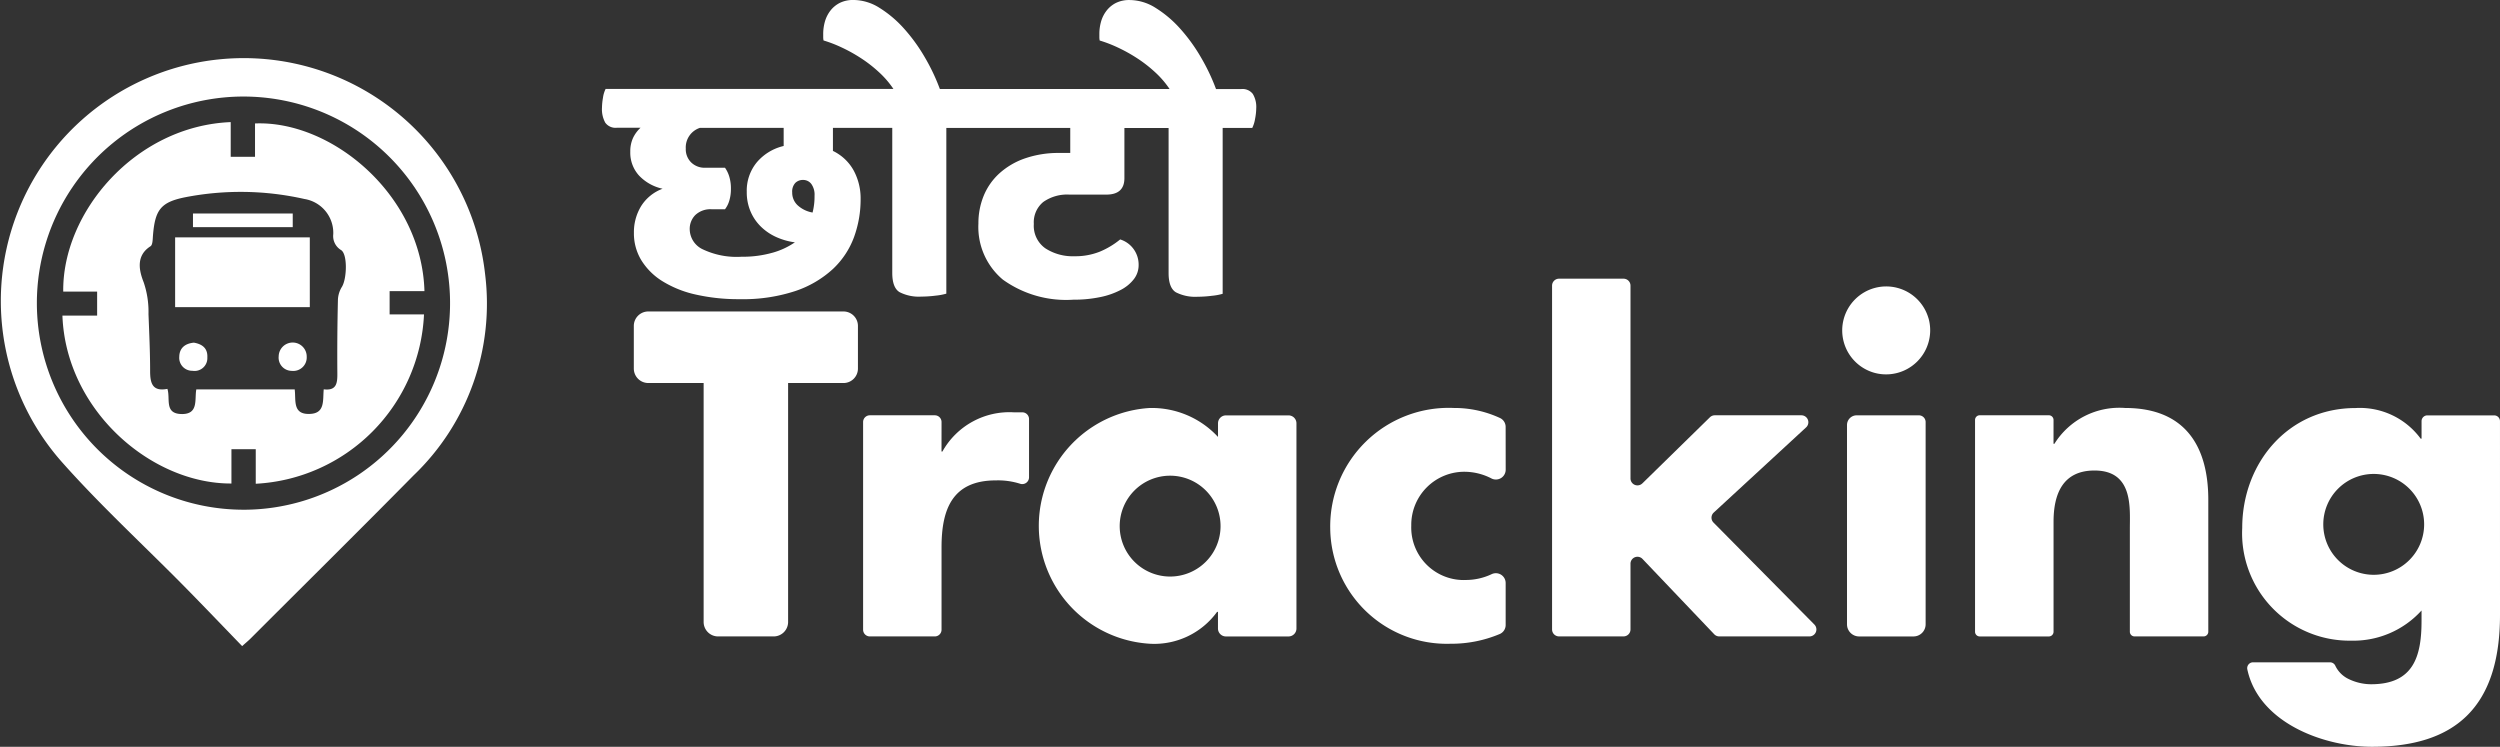 <svg height="45.716" viewBox="0 0 153.041 45.716" width="153.041" xmlns="http://www.w3.org/2000/svg"><rect x="0" y="0" width="153.041" height="45.716" fill="#333333" stroke="none"/><g fill="#fff"><path d="m65.533 56.019c-1.2-1.238-2.35-2.446-3.522-3.635-2.519-2.556-5.174-4.992-7.549-7.675a14.868 14.868 0 1 1 25.945-11.45 14.554 14.554 0 0 1 -4.379 12.31c-3.318 3.364-6.679 6.687-10.021 10.028-.107.103-.216.193-.474.422zm.045-8.348a12.647 12.647 0 1 0 -12.611-12.671 12.655 12.655 0 0 0 12.611 12.67z" transform="translate(-50.71 -16.467)"/><path d="m76.372 33.959h-2.132v1.425h2.105a10.885 10.885 0 0 1 -10.3 10.366v-2.115h-1.488v2.1c-4.887.029-10.133-4.463-10.347-10.28h2.125v-1.466h-2.075c-.064-4.847 4.4-10.139 10.252-10.378v2.126h1.488v-2.043c4.679-.194 10.206 4.361 10.372 10.265zm-6.165 6.01c.8.1.839-.4.833-.994-.012-1.5 0-3.005.036-4.508a1.617 1.617 0 0 1 .246-.774c.306-.5.351-2.013-.06-2.253a1 1 0 0 1 -.472-.968 2.1 2.1 0 0 0 -1.769-2.155 17.725 17.725 0 0 0 -7.285-.108c-1.515.3-1.855.781-1.982 2.333-.019.232-.014.582-.152.669-.943.6-.669 1.566-.416 2.211a5.576 5.576 0 0 1 .293 1.939c.045 1.162.1 2.325.1 3.487 0 .745.139 1.273 1.058 1.093.194.594-.2 1.5.832 1.54 1.1.04.821-.89.938-1.506h6.023c.084.653-.144 1.53.9 1.5.975-.017.812-.828.877-1.506z" transform="translate(-50.389 -16.136)"/><path d="m60.528 30.073h8.244v4.271h-8.244z" transform="translate(-49.807 -15.542)"/><path d="m67.635 28.735v.835h-6.107v-.835z" transform="translate(-49.715 -15.665)"/><path d="m61.655 35.975c.513.09.854.34.824.913a.783.783 0 0 1 -.912.809.792.792 0 0 1 -.807-.857c.009-.54.359-.815.895-.865z" transform="translate(-49.786 -14.999)"/><path d="m67.133 37.7a.807.807 0 0 1 -.8-.893.858.858 0 0 1 1.716.034.824.824 0 0 1 -.916.859z" transform="translate(-49.273 -14.997)"/><path d="m775.534 711.609a.79.79 0 0 0 -.7-.3h-1.553a12.265 12.265 0 0 0 -.939-1.968 10.494 10.494 0 0 0 -1.271-1.746 6.908 6.908 0 0 0 -1.483-1.251 3.013 3.013 0 0 0 -1.594-.484 1.839 1.839 0 0 0 -.827.172 1.687 1.687 0 0 0 -.575.464 1.961 1.961 0 0 0 -.343.666 2.712 2.712 0 0 0 -.109.776v.2a1.051 1.051 0 0 0 .02.2 8.018 8.018 0 0 1 1.079.414 9.511 9.511 0 0 1 1.191.657 8.2 8.2 0 0 1 1.12.868 5.728 5.728 0 0 1 .888 1.029h-14.062a12.206 12.206 0 0 0 -.938-1.968 10.538 10.538 0 0 0 -1.271-1.746 6.921 6.921 0 0 0 -1.483-1.251 3.014 3.014 0 0 0 -1.594-.484 1.838 1.838 0 0 0 -.827.172 1.7 1.7 0 0 0 -.575.464 1.98 1.98 0 0 0 -.343.666 2.731 2.731 0 0 0 -.11.776v.2a1.056 1.056 0 0 0 .02.2 8 8 0 0 1 1.08.414 9.458 9.458 0 0 1 1.19.657 8.134 8.134 0 0 1 1.12.868 5.7 5.7 0 0 1 .888 1.029h-17.619a1.756 1.756 0 0 0 -.162.545 3.787 3.787 0 0 0 -.06.6 1.706 1.706 0 0 0 .2.918.774.774 0 0 0 .706.313h1.453a2.061 2.061 0 0 0 -.454.615 1.95 1.95 0 0 0 -.172.858 2.072 2.072 0 0 0 .535 1.453 2.8 2.8 0 0 0 1.443.807 2.622 2.622 0 0 0 -1.312 1.06 3.057 3.057 0 0 0 -.444 1.644 3.155 3.155 0 0 0 .454 1.674 3.976 3.976 0 0 0 1.291 1.282 6.561 6.561 0 0 0 2.038.817 11.774 11.774 0 0 0 2.694.283 10.19 10.19 0 0 0 3.41-.5 6.393 6.393 0 0 0 2.3-1.352 5.083 5.083 0 0 0 1.291-1.957 6.755 6.755 0 0 0 .4-2.32 3.59 3.59 0 0 0 -.424-1.746 2.864 2.864 0 0 0 -1.271-1.2v-1.412h3.632v8.876q0 .907.444 1.18a2.594 2.594 0 0 0 1.332.274 7.243 7.243 0 0 0 .888-.06 3.474 3.474 0 0 0 .646-.121v-10.146h7.586v1.534h-.658a6.238 6.238 0 0 0 -2.118.333 4.54 4.54 0 0 0 -1.564.918 3.807 3.807 0 0 0 -.959 1.37 4.421 4.421 0 0 0 -.323 1.7 4.2 4.2 0 0 0 1.493 3.43 6.632 6.632 0 0 0 4.318 1.231 7.863 7.863 0 0 0 1.655-.161 4.675 4.675 0 0 0 1.26-.444 2.4 2.4 0 0 0 .8-.665 1.4 1.4 0 0 0 .282-.848 1.622 1.622 0 0 0 -.312-.986 1.592 1.592 0 0 0 -.818-.585 4.97 4.97 0 0 1 -1.24.746 4.028 4.028 0 0 1 -1.564.283 3.068 3.068 0 0 1 -1.776-.484 1.685 1.685 0 0 1 -.706-1.494 1.605 1.605 0 0 1 .575-1.341 2.525 2.525 0 0 1 1.6-.454h2.26q1.111 0 1.11-1.009v-3.068h2.705v8.876q0 .907.444 1.18a2.6 2.6 0 0 0 1.332.274 7.279 7.279 0 0 0 .888-.06 3.473 3.473 0 0 0 .646-.121v-10.155h1.812a1.932 1.932 0 0 0 .172-.555 3.5 3.5 0 0 0 .071-.636 1.55 1.55 0 0 0 -.209-.888zm-29.418 9.723a6.586 6.586 0 0 1 -1.866.242 4.836 4.836 0 0 1 -2.411-.464 1.378 1.378 0 0 1 -.776-1.211 1.2 1.2 0 0 1 .343-.877 1.342 1.342 0 0 1 1.009-.353h.807a1.6 1.6 0 0 0 .263-.524 2.445 2.445 0 0 0 .1-.727 2.515 2.515 0 0 0 -.1-.746 1.883 1.883 0 0 0 -.262-.545h-1.211a1.179 1.179 0 0 1 -.857-.323 1.128 1.128 0 0 1 -.333-.848 1.26 1.26 0 0 1 .867-1.271h5.125v1.11a3.064 3.064 0 0 0 -1.644 1 2.722 2.722 0 0 0 -.615 1.808 2.978 2.978 0 0 0 .232 1.2 2.871 2.871 0 0 0 .636.931 3.253 3.253 0 0 0 .938.636 4.048 4.048 0 0 0 1.14.323 4.61 4.61 0 0 1 -1.384.64zm2.472-2.462a1.808 1.808 0 0 1 -.918-.444 1.054 1.054 0 0 1 -.333-.787.774.774 0 0 1 .192-.585.662.662 0 0 1 .475-.181.63.63 0 0 1 .5.242 1.118 1.118 0 0 1 .2.727 3.909 3.909 0 0 1 -.122 1.032z" transform="translate(-698.841 -705.858)"/><path d="m747.808 761.878h-3.4a.885.885 0 0 1 -.885-.885v-14.628h-3.389a.885.885 0 0 1 -.885-.885v-2.61a.885.885 0 0 1 .885-.885h11.95a.885.885 0 0 1 .885.885v2.611a.885.885 0 0 1 -.885.885h-3.39v14.629a.885.885 0 0 1 -.886.883z" transform="translate(-700.449 -722.918)"/><path d="m769.669 755.646h.055a4.7 4.7 0 0 1 4.38-2.4h.511a.412.412 0 0 1 .412.413v3.57a.416.416 0 0 1 -.562.384 4.486 4.486 0 0 0 -1.469-.2c-2.665 0-3.325 1.768-3.325 4.09v5.049a.413.413 0 0 1 -.412.413h-3.977a.413.413 0 0 1 -.413-.413v-12.712a.413.413 0 0 1 .413-.412h3.977a.412.412 0 0 1 .412.412z" transform="translate(-712.033 -728.005)"/><path d="m800.189 766.753h-3.83a.486.486 0 0 1 -.486-.486v-1.018h-.055a4.752 4.752 0 0 1 -4.09 1.952 7.229 7.229 0 0 1 -.053-14.432 5.522 5.522 0 0 1 4.2 1.77v-.833a.486.486 0 0 1 .486-.486h3.83a.486.486 0 0 1 .486.486v12.564a.486.486 0 0 1 -.488.483zm-10.332-6.753a3.087 3.087 0 1 0 3.087-3.088 3.087 3.087 0 0 0 -3.087 3.088z" transform="translate(-721.313 -727.792)"/><path d="m828.48 756.545a.6.6 0 0 1 -.854.548 3.616 3.616 0 0 0 -1.626-.418 3.25 3.25 0 0 0 -3.3 3.3 3.214 3.214 0 0 0 3.377 3.324 3.7 3.7 0 0 0 1.559-.363.6.6 0 0 1 .842.553v2.562a.6.6 0 0 1 -.352.552 7.632 7.632 0 0 1 -3.025.6 7.137 7.137 0 0 1 -7.362-7.071 7.253 7.253 0 0 1 7.573-7.362 6.636 6.636 0 0 1 2.836.622.6.6 0 0 1 .329.541z" transform="translate(-736.307 -727.795)"/><path d="m848.309 750.857 4.138-4.05a.427.427 0 0 1 .3-.122h5.3a.426.426 0 0 1 .289.74l-5.654 5.214a.426.426 0 0 0 -.014.613l6.175 6.242a.427.427 0 0 1 -.3.727h-5.524a.424.424 0 0 1 -.308-.133l-4.39-4.61a.426.426 0 0 0 -.735.294v4.022a.426.426 0 0 1 -.426.426h-3.949a.426.426 0 0 1 -.426-.426v-21.046a.427.427 0 0 1 .426-.426h3.949a.426.426 0 0 1 .426.426v11.805a.426.426 0 0 0 .725.3z" transform="translate(-747.773 -721.262)"/><path d="m880.665 741.15a2.7 2.7 0 0 1 -3.324 3.323 2.693 2.693 0 1 1 3.322-3.323zm-.935 19.464h-3.316a.743.743 0 0 1 -.743-.743v-12.2a.592.592 0 0 1 .6-.593h3.8a.413.413 0 0 1 .413.413v12.383a.743.743 0 0 1 -.745.74z" transform="translate(-762.604 -721.653)"/><path d="m895.258 754.959h.055a4.684 4.684 0 0 1 4.328-2.192c3.641 0 5.092 2.3 5.092 5.62v8.077a.287.287 0 0 1 -.287.287h-4.228a.287.287 0 0 1 -.287-.287v-6.308c0-1.293.211-3.561-2.164-3.561-1.953 0-2.507 1.451-2.507 3.139v6.732a.288.288 0 0 1 -.288.287h-4.231a.288.288 0 0 1 -.287-.287v-12.966a.287.287 0 0 1 .287-.287h4.23a.288.288 0 0 1 .288.287z" transform="translate(-769.549 -727.792)"/><path d="m936.38 765.427c0 5.753-2.849 8.074-7.835 8.074-2.983 0-6.934-1.479-7.632-4.733a.359.359 0 0 1 .347-.438h4.722a.362.362 0 0 1 .324.226 1.72 1.72 0 0 0 .814.8 3.174 3.174 0 0 0 1.37.317c2.586 0 3.087-1.689 3.087-3.879v-.636a5.631 5.631 0 0 1 -4.3 1.847 6.579 6.579 0 0 1 -6.677-6.905c0-3.958 2.794-7.335 6.939-7.335a4.622 4.622 0 0 1 3.984 1.873h.055v-1.07a.354.354 0 0 1 .354-.354h4.093a.354.354 0 0 1 .354.354zm-10.818-5.541a3.087 3.087 0 1 0 3.087-3.087 3.087 3.087 0 0 0 -3.087 3.087z" transform="translate(-783.339 -727.786)"/></g></svg>